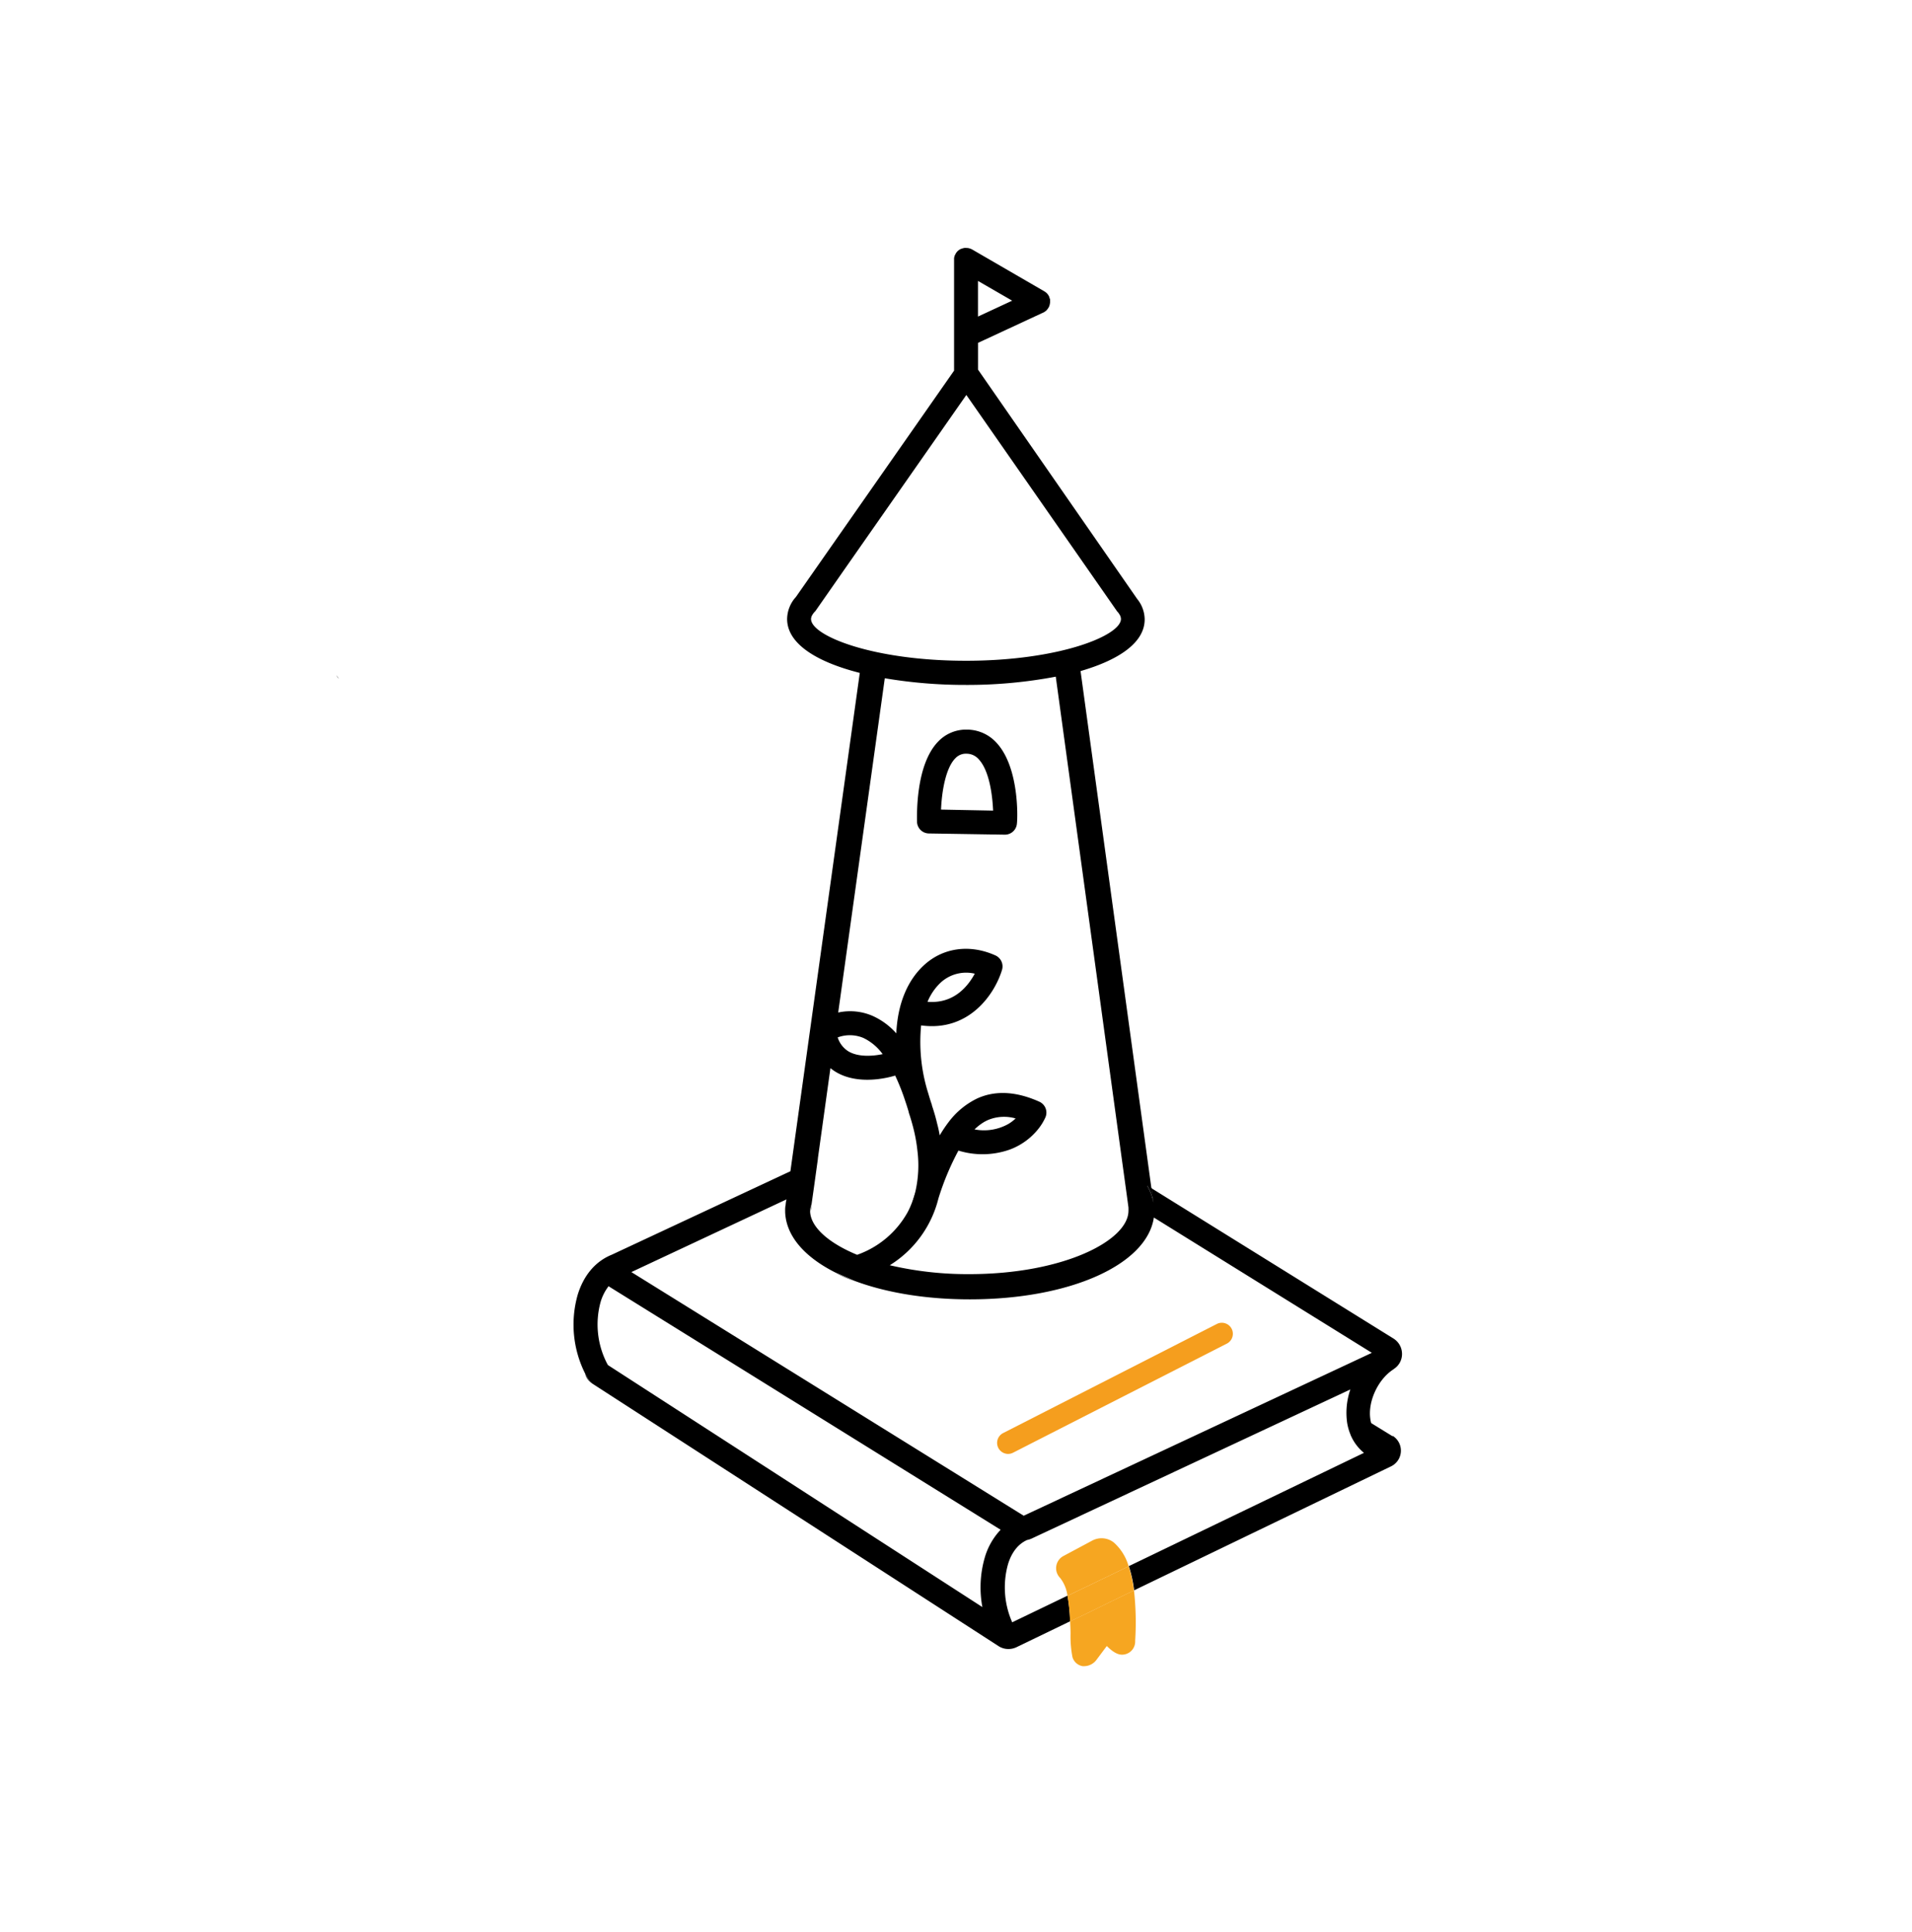 <svg xmlns="http://www.w3.org/2000/svg" viewBox="0 0 447.32 451.91"><defs><style>.cls-1{fill:#f59e1e;}.cls-2{fill:#f6a621;}</style></defs><g id="ÖSSZES"><path d="M184,280.51v.11h0A.52.52,0,0,1,184,280.51Z"/><path d="M269.9,281.31a12.34,12.34,0,0,0-1.49-4l1,.63Z"/><path d="M137.88,323c-.36-.53-.68-1.08-1-1.66a4,4,0,0,0,1.46,2.19A3.44,3.44,0,0,1,137.88,323Z"/><path d="M142.25,319.35l-.07,0c-.06-.14-.11-.26-.18-.39A4.41,4.41,0,0,0,142.25,319.35Z"/><path class="cls-1" d="M235.85,340.13a2.58,2.58,0,0,1-1.18-4.87l50.09-25.57a2.58,2.58,0,0,1,2.35,4.59L237,339.85A2.54,2.54,0,0,1,235.85,340.13Z"/><path class="cls-2" d="M264.05,366.43l-2.53,1.23-2.59,1.25-4,1.93-2.59,1.24-2.6,1.26a8.46,8.46,0,0,0-1.71-4.19,3.23,3.23,0,0,1,.73-5.12h0l6.73-3.6a4.63,4.63,0,0,1,5.14.46A11.76,11.76,0,0,1,264.05,366.43Z"/><path class="cls-2" d="M265.58,383.77V384a3.07,3.07,0,0,1-2,2.9c-1.43.51-2.72.06-4.64-1.83l-2.4,3.21a3.63,3.63,0,0,1-2.78,1.5,4,4,0,0,1-.49,0,3,3,0,0,1-2.37-2.14,25.65,25.65,0,0,1-.44-5.45c0-.86-.05-1.84-.1-2.89l2.77-1.33,2.72-1.31,4.06-2,2.7-1.31,2.69-1.29A67.46,67.46,0,0,1,265.58,383.77Z"/><path d="M184,280.62a10.44,10.44,0,0,0-.31,2.43,2,2,0,0,1,0-.23l.3-2.2v-.11A.52.52,0,0,0,184,280.62Zm11.38,17.12a40.34,40.34,0,0,0,4.59,2Z"/><path d="M325.8,336l-5-3.08a5.69,5.69,0,0,1-.19-.86c-.66-4.08,1.72-9.3,5.29-11.65l.29-.22A4.13,4.13,0,0,0,328,317a4.26,4.26,0,0,0-2-3.87l-56.6-35.15.46,3.38a12,12,0,0,0-1.48-4l1,.63-16.58-121c8.91-2.58,15-6.63,15-12.08a7.68,7.68,0,0,0-1.75-4.79l0,0L228.81,86.47V80.21l15.07-7,.17-.07a2.6,2.6,0,0,0,.36-.21,1.08,1.08,0,0,0,.24-.18c.06,0,.12-.1.18-.15a1.76,1.76,0,0,0,.24-.29,3.46,3.46,0,0,0,.22-.31,2.56,2.56,0,0,0,.27-.64,1.84,1.84,0,0,0,.05-.25,1.92,1.92,0,0,0,.06-.53c0-.12,0-.23,0-.36s0-.21-.06-.32a1.72,1.72,0,0,0-.07-.21.82.82,0,0,0-.1-.26l0-.07a2,2,0,0,0-.16-.29,2.88,2.88,0,0,0-.3-.39,1.06,1.06,0,0,0-.15-.15,1.3,1.3,0,0,0-.18-.15,2.75,2.75,0,0,0-.33-.23l-16.85-9.77a3.08,3.08,0,0,0-1.07-.36L226,58h0l-.35,0a4.75,4.75,0,0,0-.57.14l-.17.07-.08,0-.21.11a3,3,0,0,0-.59.44,1.61,1.61,0,0,0-.24.28,3.62,3.62,0,0,0-.22.32c0,.1-.11.2-.16.31a3.25,3.25,0,0,0-.2.74c0,.12,0,.23,0,.36V86.71l-37,52.94,0,0a7.82,7.82,0,0,0-2.06,5.15c0,5.84,7,10.08,17,12.62L184.92,274,143.19,293.5l-.16.07c-3.75,1.55-6.48,4.78-7.88,9.34a25.5,25.5,0,0,0,1.73,18.39,17.14,17.14,0,0,0,1,1.67,3.37,3.37,0,0,0,.46.53l.33.24,95,61.39a4.24,4.24,0,0,0,2.25.64,4.46,4.46,0,0,0,1.84-.4l12.59-6.08a41.64,41.64,0,0,0-.6-6l-12.94,6.23h0a20.17,20.17,0,0,1-1-13.53c.59-2,1.87-4.56,4.48-5.72h0a5.26,5.26,0,0,0,1-.31l74.63-34.91a16.74,16.74,0,0,0-.75,7.8,12.28,12.28,0,0,0,.78,2.75,2.86,2.86,0,0,0,.2.48,10.78,10.78,0,0,0,2.95,3.8l-55,26.5a29.92,29.92,0,0,1,1.23,5.66l60-28.95a4.08,4.08,0,0,0,.49-7.19Zm-97-270.28,8,4.62-8,3.72Zm-39.06,79.15a2,2,0,0,1,.3-1,4.2,4.2,0,0,1,.73-.92h0l6.72-9.64h0L226.08,92.4l28.48,40.87,6.8,9.76h0a3.79,3.79,0,0,1,.58.77h0a2,2,0,0,1,.31,1c0,3.9-14.47,9.78-36.27,9.78S189.75,148.72,189.75,144.82ZM207,158.67a112.81,112.81,0,0,0,19,1.56,110.85,110.85,0,0,0,21-1.93l15.46,112.88.93,6.76.41,3,.21,1.55a1,1,0,0,1,0,.17,0,0,0,0,0,0,0,5.78,5.78,0,0,1,0,.58c0,7-15.29,14.83-37.24,14.83a79.8,79.8,0,0,1-18.6-2.08,25.64,25.64,0,0,0,11.37-15.59,62.44,62.44,0,0,1,4.69-11.23,19.13,19.13,0,0,0,12.07-.26,15.4,15.4,0,0,0,6.77-5,12.66,12.66,0,0,0,1.49-2.47,2.8,2.8,0,0,0-1.41-3.71c-5.39-2.42-10.26-2.68-14.48-.78a18.31,18.31,0,0,0-6.82,5.66,30.29,30.29,0,0,0-2,3c-.17-1-.37-1.89-.63-2.86-.31-1.35-.72-2.74-1.19-4.13l0-.11c-.32-.93-.6-1.83-.85-2.7a39.93,39.93,0,0,1-1.68-15.93c11.37,1.56,17.31-7.56,18.93-13a2.82,2.82,0,0,0-1.55-3.37c-5.94-2.67-12.18-1.84-16.65,2.23-4,3.65-6.23,9.22-6.54,16a16.44,16.44,0,0,0-5.47-4.05,13.15,13.15,0,0,0-8.12-.82Zm21,105.54a12.08,12.08,0,0,1,2.2-1.71,9.34,9.34,0,0,1,.89-.46,9.74,9.74,0,0,1,6.52-.39,9.93,9.93,0,0,1-1.58,1.22A11.6,11.6,0,0,1,228,264.21Zm-11-29.85a12.88,12.88,0,0,1,3.05-4.47,8.8,8.8,0,0,1,8-2.11C226.49,230.67,223.2,234.87,217,234.36Zm-15,8.46a12,12,0,0,1,4.5,3.78c-2.11.45-5.69.79-8.08-.69a5.92,5.92,0,0,1-2.44-3.22A8.18,8.18,0,0,1,202,242.82ZM189.87,281.7l.58-4.09.9-6.51,0-.14,2.93-21.08a11.93,11.93,0,0,0,1.15.82c5.82,3.59,13.69,1,14,.92h0a51.08,51.08,0,0,1,2.37,6c.28.82.55,1.67.81,2.56l0,.11c.35,1,.66,2.06.93,3.08a37.3,37.3,0,0,1,1.1,5.88,27.45,27.45,0,0,1-.48,9.5,20.89,20.89,0,0,1-.78,2.51,18.5,18.5,0,0,1-1.08,2.4,21.78,21.78,0,0,1-11.77,9.89c-6.83-2.82-10.88-6.57-11-10.13a1,1,0,0,1,0-.17A4.85,4.85,0,0,1,189.87,281.7Zm40.52,82.68a25.08,25.08,0,0,0-.56,11.58l-87.58-56.6-.07-.05c-.06-.13-.11-.26-.18-.38a19.89,19.89,0,0,1-1.48-14.37,11.21,11.21,0,0,1,1.87-3.67l.2.15,91.51,56.83A15.84,15.84,0,0,0,230.39,364.38Zm9.11-9.79-91.79-57,36.28-17a.5.5,0,0,1,0-.12v.12l-.3,2.19a1,1,0,0,0,0,.24,0,0,0,0,0,0,0v.41s0,.08,0,.11c.2,5.59,4.54,10.51,11.68,14.12l4.59,2c7.28,2.72,16.57,4.31,26.92,4.31,23.47,0,41.44-8.11,43.07-19.14l51,31.65Z"/><path class="cls-2" d="M265.28,372.09l-2.69,1.29-2.7,1.31-4.06,2L253.11,378l-2.77,1.33a41.64,41.64,0,0,0-.6-6l2.6-1.26,2.59-1.24,4-1.93,2.59-1.25,2.53-1.23A29.92,29.92,0,0,1,265.28,372.09Z"/><path d="M189.88,281.69l-.24,1.71a.91.91,0,0,1,0-.17A5,5,0,0,1,189.88,281.69Z"/><path d="M269.9,281.31a12.34,12.34,0,0,0-1.49-4l1,.63Z"/><path d="M79.26,158.74a1.79,1.79,0,0,1-.3-.36l-.29-.4A4.13,4.13,0,0,1,79.26,158.74Z"/><path d="M233.16,173.79a9.36,9.36,0,0,0-6.78-3.1,9,9,0,0,0-6.84,2.74c-5.41,5.49-5,17.51-5,18.86a2.82,2.82,0,0,0,2.76,2.69l17.81.28h0a2.82,2.82,0,0,0,2.81-2.69C238.08,191.27,238.45,179.51,233.16,173.79Zm-13,15.61c.17-4.22,1.08-9.72,3.34-12a3.35,3.35,0,0,1,2.67-1.08,3.77,3.77,0,0,1,2.82,1.32c2.43,2.61,3.19,8.21,3.35,12Z"/><path d="M213.55,281l-.07.28a17.42,17.42,0,0,0,.78-2.51C214,279.48,213.77,280.22,213.55,281Z"/></g></svg>
